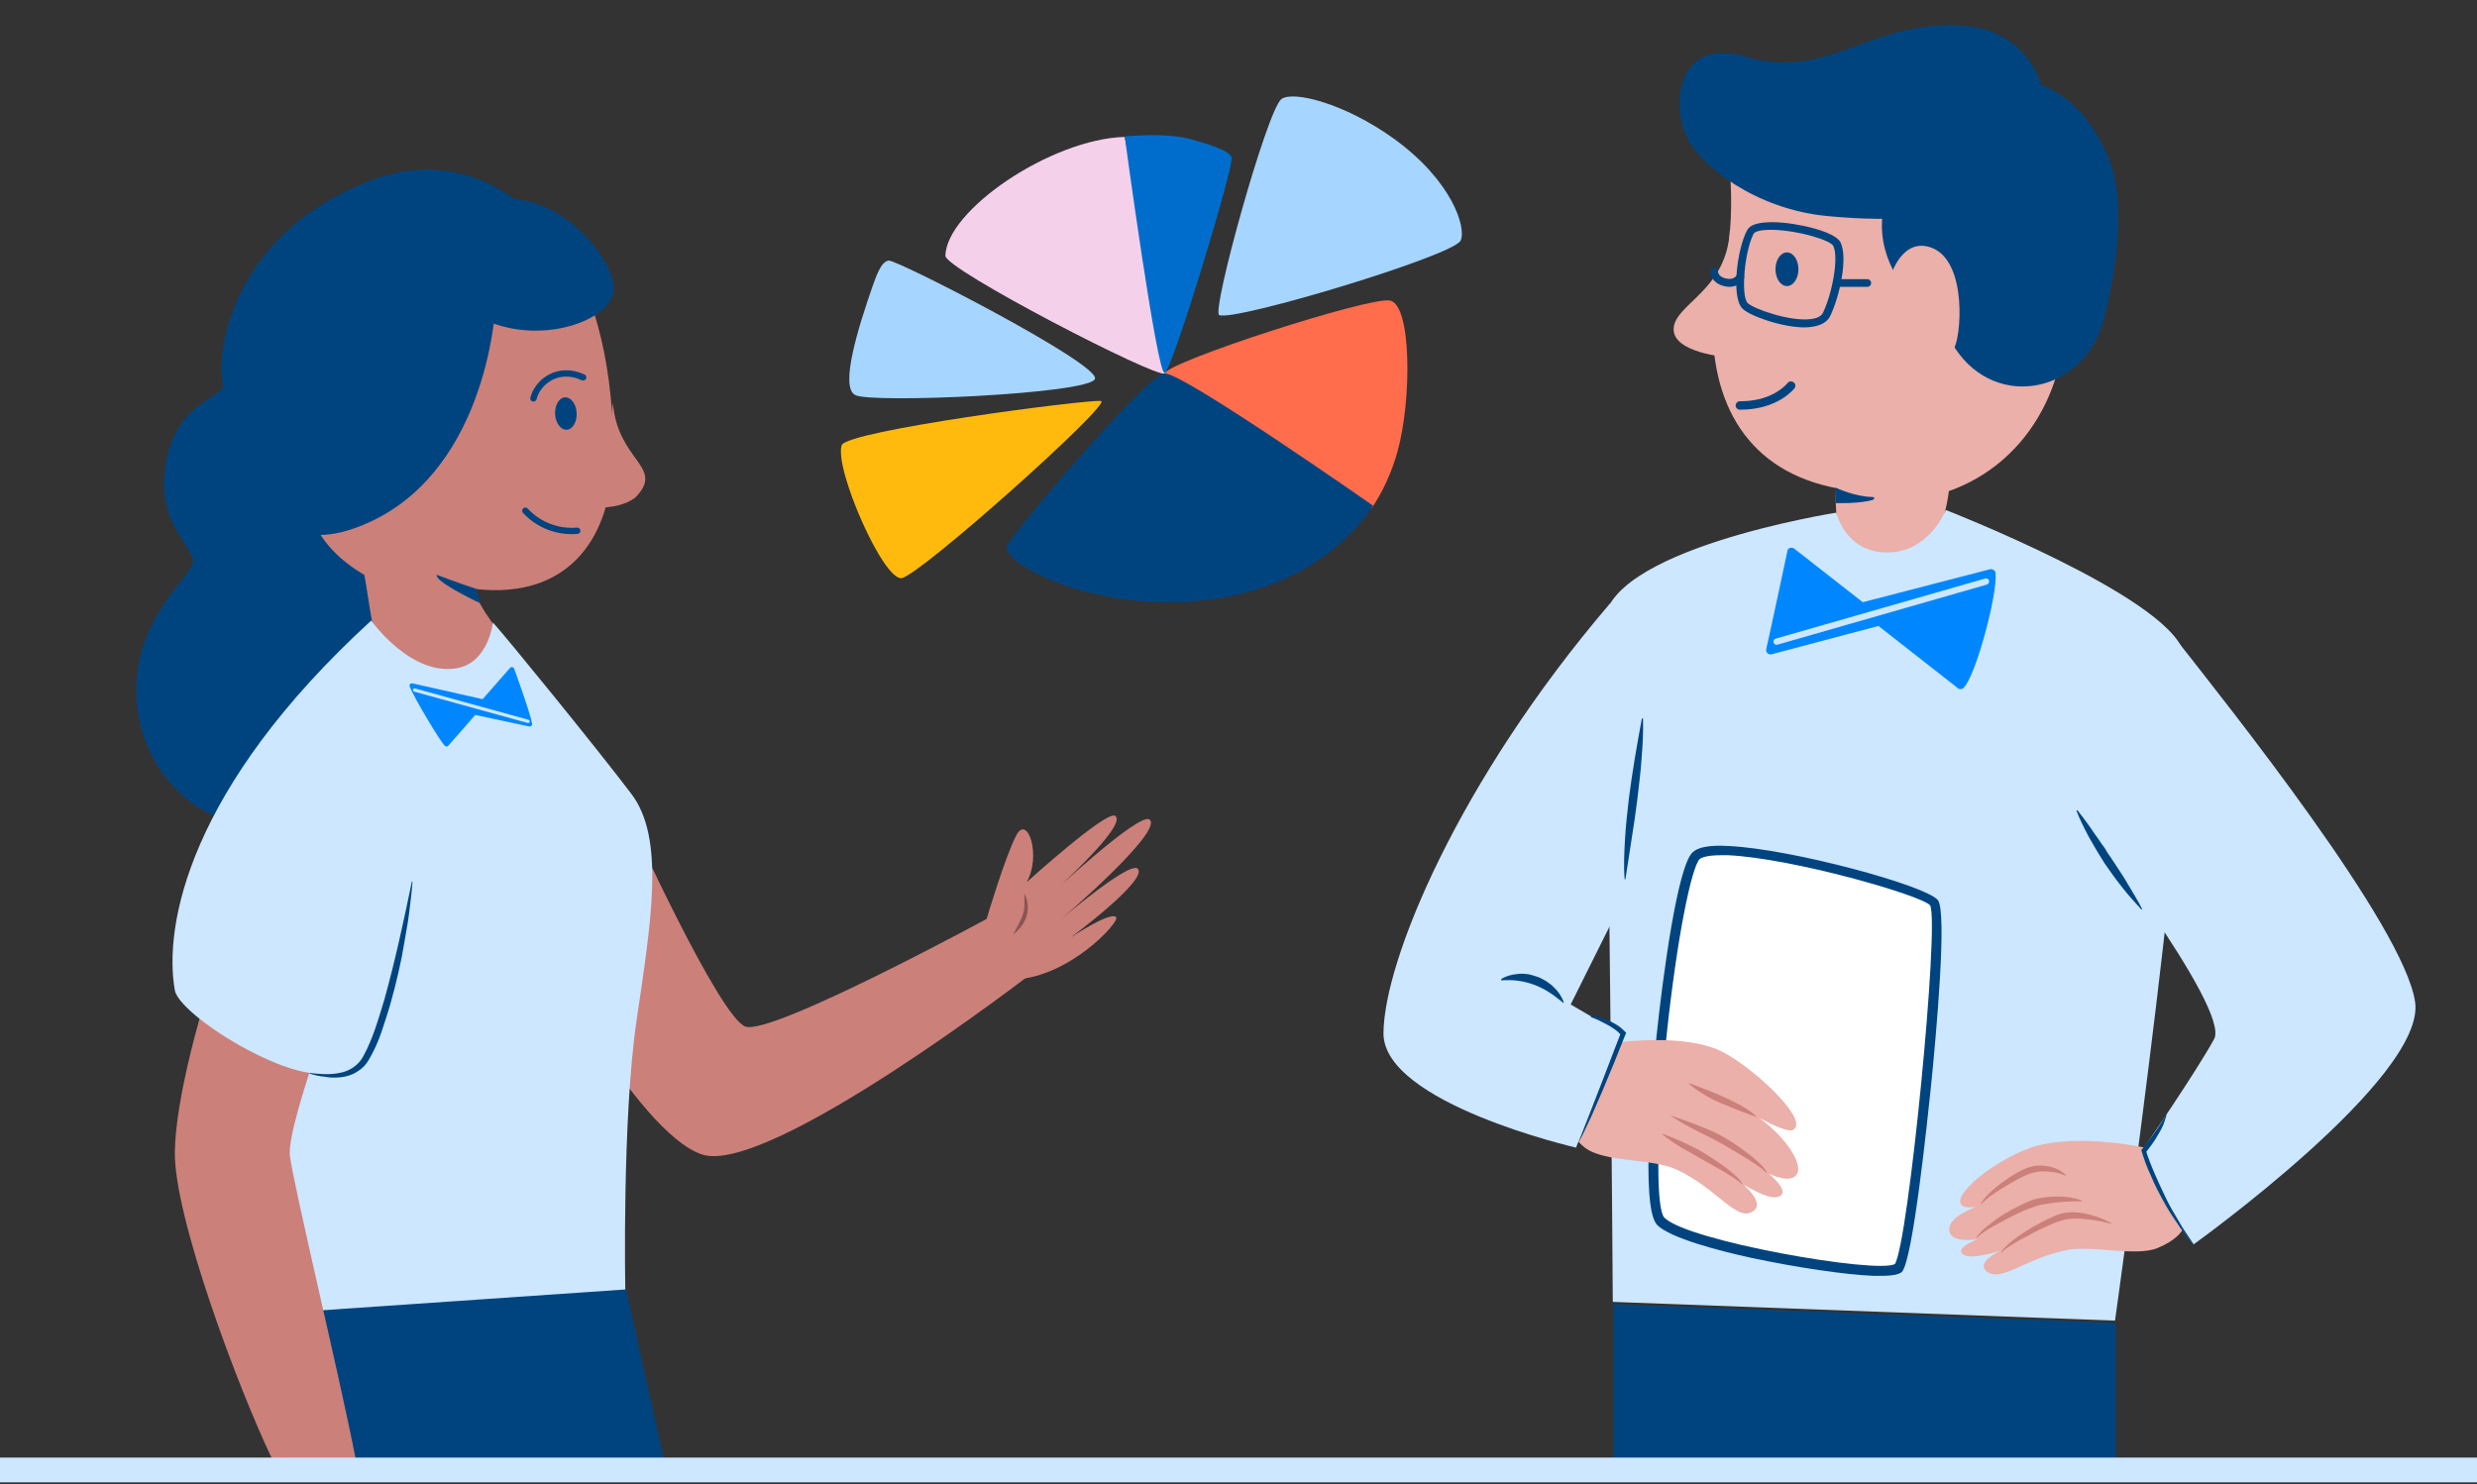 <svg width="584" height="350" viewBox="0 0 584 350" fill="none" xmlns="http://www.w3.org/2000/svg">
<rect x="0" y="0" width="584" height="350" fill="#333333" stroke="none"/>
<g clip-path="url(#clip0)">
<path d="M498.833 346.139V311.944L380.424 307.522L380.424 346.139H498.833Z" fill="#00447F"/>
<path d="M451.996 142.817C450.281 149.316 439.18 149.135 437.465 142.727C430.967 117.727 431.418 116.012 437.916 91.013C439.631 84.514 446.219 86.41 450.281 91.735C466.165 112.402 458.403 117.818 451.996 142.817Z" fill="#EAB0A9"/>
<path d="M432.952 120.886C432.952 120.886 435.028 130.272 444.956 130.272C454.884 130.272 458.764 120.254 458.764 120.254C458.764 120.254 510.389 140.381 514.721 153.557C519.053 166.644 498.656 311.409 498.656 311.409L380.245 306.986C380.245 306.986 379.433 178.648 378.169 147.691C377.357 129.641 432.952 120.886 432.952 120.886Z" fill="#CCE7FF"/>
<path d="M444.053 116.103V118.36C468.782 118.36 484.035 101.031 486.562 80.363C488.728 65.652 475.822 58.432 477.988 43.721C478.981 35.508 477.176 18.992 446.58 18.992C442.429 18.541 434.667 33.252 430.606 32.8C401.905 32.8 407.14 30.273 407.862 40.111C409.577 63.125 402.898 72.963 404.162 83.432C406.508 103.197 419.324 116.103 444.053 116.103Z" fill="#EAB0A9"/>
<path d="M438.638 79.821C439.18 83.792 444.775 89.027 447.663 85.778C450.551 82.529 458.584 66.013 452.266 61.951C446.941 58.612 437.736 73.774 438.638 79.821Z" fill="#EAB0A9"/>
<path d="M407.862 54.1C407.23 68.54 394.866 71.609 394.595 77.475C394.324 83.341 407.501 84.244 407.501 84.244L412.555 73.143L407.862 54.1Z" fill="#EAB0A9"/>
<path d="M421.31 67.457C422.805 67.457 424.017 65.679 424.017 63.486C424.017 61.293 422.805 59.515 421.31 59.515C419.814 59.515 418.602 61.293 418.602 63.486C418.602 65.679 419.814 67.457 421.31 67.457Z" fill="#00447F"/>
<path d="M410.209 96.608C409.667 96.608 409.216 96.157 409.216 95.615C409.216 95.074 409.667 94.623 410.209 94.623C416.978 94.623 420.317 91.644 421.49 90.291C421.851 89.839 422.483 89.839 422.934 90.2C423.386 90.561 423.386 91.193 423.025 91.644C421.671 93.179 417.79 96.608 410.209 96.608Z" fill="#00447F"/>
<path d="M516.345 286.048C515.082 286.86 516.706 290.921 508.764 294.26C503.71 296.427 493.06 293.538 487.104 294.802C477.176 296.878 471.671 302.564 468.331 299.766C463.909 295.975 483.674 290.289 483.674 290.289C483.674 290.289 465.172 298.773 462.555 295.524C459.938 292.185 484.486 287.311 484.486 287.311C484.486 287.311 462.014 295.795 459.757 290.831C458.494 288.033 462.916 284.964 471.31 282.889C474.288 282.167 464.902 285.687 462.826 284.423C459.216 282.257 470.949 272.961 479.703 270.344C489.27 267.456 505.515 269.892 512.013 272.329C518.511 274.766 516.345 286.048 516.345 286.048Z" fill="#EAB0A9"/>
<path d="M466.887 284.061C467.338 283.159 467.97 282.437 468.692 281.715C469.324 280.993 470.136 280.361 470.858 279.729C472.393 278.556 473.927 277.473 475.642 276.48C476.544 276.029 477.356 275.578 478.44 275.217C479.523 274.946 480.515 274.765 481.598 274.856C482.681 274.946 483.674 275.126 484.577 275.487C485.479 275.848 486.382 276.39 487.104 277.112V277.202H487.014C485.299 276.48 483.403 276.209 481.598 276.209C480.696 276.209 479.703 276.39 478.891 276.661C477.988 276.931 477.176 277.292 476.364 277.744C474.739 278.556 473.115 279.549 471.49 280.541C469.956 281.534 468.331 282.617 467.068 283.971H466.977C466.887 284.061 466.887 284.061 466.887 284.061Z" fill="#CC807A"/>
<path d="M465.985 291.823C466.255 291.282 466.707 290.83 467.068 290.469C467.519 290.018 467.88 289.657 468.331 289.296C469.234 288.574 470.136 287.942 471.039 287.22C472.934 285.957 474.92 284.874 476.995 283.881C478.078 283.43 479.071 282.888 480.425 282.617C481.598 282.347 482.772 282.256 483.945 282.166C486.291 282.076 488.548 282.256 490.804 283.069L490.894 283.159C490.894 283.159 490.894 283.249 490.804 283.249C488.548 283.249 486.382 283.339 484.125 283.61C483.042 283.791 481.959 283.971 480.876 284.152C479.793 284.422 478.8 284.874 477.717 285.235C475.642 286.137 473.656 287.13 471.67 288.213C470.678 288.755 469.685 289.296 468.782 289.838C467.88 290.469 466.887 291.011 466.165 291.823H466.075C465.985 291.913 465.985 291.913 465.985 291.823Z" fill="#CC807A"/>
<path d="M471.851 295.253C472.122 294.711 472.573 294.26 473.024 293.809C473.476 293.357 473.927 292.996 474.378 292.635C475.281 291.913 476.273 291.191 477.266 290.56C478.259 289.928 479.252 289.296 480.335 288.755C481.328 288.213 482.411 287.581 483.494 287.13C484.035 286.859 484.577 286.679 485.208 286.408C485.84 286.137 486.562 286.047 487.194 285.957C488.548 285.776 489.721 285.867 490.984 286.047C493.421 286.498 495.678 287.22 497.844 288.484C497.844 288.484 497.934 288.574 497.844 288.574H497.753C495.497 287.942 493.241 287.581 490.894 287.401C489.721 287.311 488.548 287.311 487.465 287.491C486.291 287.672 485.208 288.033 484.125 288.484C481.959 289.386 479.884 290.379 477.808 291.552C476.815 292.094 475.732 292.635 474.739 293.267C473.746 293.899 472.754 294.441 471.941 295.343H471.851V295.253Z" fill="#CC807A"/>
<path d="M512.194 149.677C525.461 166.554 566.887 218.449 569.414 236.319C571.941 254.189 517.158 293.449 517.158 293.449L504.974 271.427C504.974 271.427 518.15 252.204 522.031 244.984C525.912 237.763 489.721 191.103 489.721 191.103L512.194 149.677Z" fill="#CCE7FF"/>
<path d="M510.84 262.672C510.84 262.672 509.757 265.47 504.974 271.427C504.974 271.427 508.313 282.979 517.158 293.448" fill="#CCE7FF"/>
<path d="M510.84 262.672C510.659 263.575 510.298 264.387 510.028 265.29C509.667 266.102 509.215 266.914 508.764 267.636C508.313 268.448 507.862 269.17 507.32 269.892C506.779 270.614 506.237 271.337 505.696 272.059L505.876 271.066C506.418 272.961 507.23 274.947 508.042 276.842C508.854 278.737 509.757 280.632 510.659 282.528C511.562 284.423 512.645 286.228 513.728 288.033C514.721 289.838 515.984 291.553 517.157 293.358L517.067 293.448C515.713 291.824 514.45 290.199 513.277 288.394C512.103 286.679 510.93 284.874 509.937 282.979C508.945 281.174 507.952 279.279 507.14 277.293C506.237 275.398 505.515 273.412 504.883 271.336V271.246V271.156C505.966 269.802 507.049 268.448 508.042 267.004C508.584 266.282 509.035 265.56 509.486 264.838C509.937 264.116 510.389 263.304 510.75 262.582L510.84 262.672Z" fill="#00447F"/>
<path d="M489.811 191.103C491.346 192.998 492.699 194.893 493.963 196.788C494.685 197.691 495.226 198.684 495.948 199.586C496.309 200.038 496.58 200.579 496.851 201.03L497.844 202.474C498.475 203.467 499.107 204.37 499.739 205.362C500.371 206.355 501.003 207.258 501.544 208.25C502.717 210.236 503.981 212.222 505.064 214.388L504.883 214.478C503.349 212.763 501.725 211.048 500.281 209.153C498.836 207.348 497.483 205.453 496.129 203.467C494.865 201.482 493.692 199.496 492.519 197.42C491.436 195.344 490.353 193.269 489.541 191.103H489.811Z" fill="#00447F"/>
<path d="M432.862 115.02C432.862 115.02 437.194 117.096 441.346 117.186C442.158 117.186 441.978 117.728 441.436 117.908C438.277 118.811 432.862 118.63 432.862 118.63C432.772 116.735 432.862 115.02 432.862 115.02Z" fill="#00447F"/>
<path d="M391.526 287.853C396.761 293.809 444.414 302.112 447.663 298.954C450.912 295.795 459.125 216.463 456.057 212.853C453.078 209.243 405.245 196.517 399.92 201.752C394.595 206.987 386.292 281.896 391.526 287.853Z" fill="white"/>
<path d="M443.421 300.849C442.97 300.849 442.429 300.849 441.797 300.849C435.028 300.578 423.476 298.864 412.916 296.607C405.786 295.073 393.512 291.914 390.624 288.755C386.743 284.333 389.631 253.828 390.534 244.532C392.068 230.001 395.497 204.46 399.017 201.03C400.281 199.767 402.988 199.225 407.591 199.496C422.573 200.218 453.981 208.792 456.869 212.221C459.125 214.929 456.508 243.99 455.244 256.355C454.522 263.214 451.003 297.42 448.385 299.947C447.934 300.308 446.941 300.849 443.421 300.849ZM405.786 201.662C401.996 201.662 401.003 202.384 400.732 202.564C398.837 204.46 395.407 220.705 392.88 244.622C390.263 269.893 390.624 285.055 392.339 287.041C397.212 292.546 442.79 300.488 446.761 298.051C449.92 293.268 457.32 217.817 455.064 213.485C453.078 211.138 422.754 202.384 407.411 201.662C406.869 201.662 406.328 201.662 405.786 201.662Z" fill="#00447F"/>
<path d="M373.657 270.614C378.35 274.225 389.631 273.051 395.407 275.849C405.064 280.362 409.487 288.304 413.368 285.596C418.422 282.076 399.649 271.246 399.649 271.246C399.649 271.246 416.707 285.145 419.956 281.806C423.205 278.466 400.462 265.921 400.462 265.921C400.462 265.921 420.497 282.257 423.656 276.842C425.461 273.773 418.783 265.199 410.66 261.048C407.772 259.604 420.407 267.456 422.664 266.463C426.725 264.658 415.443 253.467 407.14 248.593C398.115 243.178 380.064 245.615 373.115 247.149C366.075 248.412 366.256 264.929 373.657 270.614Z" fill="#EAB0A9"/>
<path d="M413.909 263.304C412.465 262.762 411.111 262.311 409.757 261.77C409.035 261.499 408.404 261.228 407.772 260.957L405.786 260.145L403.801 259.243C403.169 258.882 402.537 258.611 401.905 258.159C400.642 257.437 399.378 256.625 398.205 255.542V255.452H398.295C401.093 256.445 403.801 257.528 406.508 258.701C407.862 259.333 409.126 259.965 410.479 260.687C411.743 261.409 413.006 262.221 414.089 263.214V263.304C413.999 263.394 413.999 263.394 413.909 263.304Z" fill="#CC807A"/>
<path d="M416.255 276.391C415.533 275.578 414.631 275.037 413.728 274.405C412.826 273.773 411.923 273.232 411.021 272.69C409.125 271.607 407.32 270.434 405.515 269.441C404.613 268.99 403.71 268.448 402.718 267.997L399.829 266.553C397.934 265.56 395.949 264.477 394.053 263.214C394.053 263.214 393.963 263.124 394.053 263.124H394.144C396.219 263.846 398.295 264.568 400.371 265.38C402.447 266.192 404.432 267.004 406.328 268.087C408.223 269.17 410.028 270.434 411.833 271.788C412.736 272.42 413.548 273.142 414.36 273.864C415.172 274.586 415.985 275.398 416.526 276.391V276.481C416.346 276.391 416.255 276.391 416.255 276.391Z" fill="#CC807A"/>
<path d="M410.66 279.279C410.028 278.557 409.216 278.106 408.494 277.564C407.681 277.113 406.959 276.571 406.147 276.12L401.364 273.412C400.551 272.961 399.739 272.51 399.017 272.059C398.205 271.607 397.393 271.156 396.58 270.705C394.956 269.712 393.421 268.719 391.887 267.456V267.365H391.977C393.782 267.997 395.497 268.719 397.212 269.532C398.927 270.344 400.642 271.156 402.176 272.149C403.8 273.142 405.335 274.225 406.869 275.308C407.591 275.849 408.313 276.481 409.035 277.113C409.757 277.745 410.389 278.376 410.84 279.279V279.369C410.75 279.279 410.75 279.279 410.66 279.279Z" fill="#CC807A"/>
<path d="M379.613 142.276C343.783 184.153 326.274 226.662 326.184 243.629C326.094 260.146 371.581 270.615 371.581 270.615L382.05 243.72L370.317 236.86L397.032 183.251L379.613 142.276Z" fill="#CCE7FF"/>
<path d="M353.891 230.904C355.155 230.092 356.599 229.731 358.133 229.641C358.855 229.55 359.577 229.641 360.39 229.731C361.112 229.911 361.834 230.092 362.556 230.363C363.278 230.633 363.909 230.994 364.541 231.355C365.173 231.807 365.714 232.168 366.256 232.709C367.339 233.702 368.151 234.875 368.693 236.319L368.602 236.5C367.519 235.688 366.527 234.785 365.353 234.063C364.27 233.341 363.007 232.709 361.834 232.258C360.57 231.807 359.307 231.446 357.953 231.265C356.599 231.085 355.245 231.085 353.982 231.175L353.891 230.904Z" fill="#00447F"/>
<path d="M387.375 169.442C387.465 172.691 387.285 175.85 387.014 179.099C386.924 180.723 386.743 182.257 386.563 183.882L386.021 188.575L385.389 193.268L384.667 197.961C384.216 201.12 383.675 204.189 383.223 207.348H383.043C382.772 204.189 382.953 200.94 383.133 197.781C383.314 194.622 383.675 191.463 384.036 188.304C384.848 181.987 385.931 175.669 387.104 169.442H387.375Z" fill="#00447F"/>
<path d="M375.191 239.658C375.191 239.658 380.335 241.553 382.14 243.719C382.14 243.719 376.364 258.882 372.213 269.08" fill="#CCE7FF"/>
<path d="M375.191 239.568C375.913 239.568 376.545 239.749 377.267 239.929C377.899 240.11 378.621 240.38 379.252 240.651C379.884 240.922 380.516 241.283 381.148 241.644C381.779 242.005 382.321 242.456 382.953 243.088L383.404 243.539L383.133 244.171L380.606 250.489C379.704 252.564 378.891 254.73 377.989 256.806L375.281 263.034C374.288 265.109 373.386 267.185 372.303 269.171H372.213C375.552 260.777 378.801 252.294 382.05 243.81V243.9C381.148 242.907 379.974 242.185 378.801 241.554C377.628 240.922 376.364 240.29 375.101 239.839L375.191 239.568Z" fill="#00447F"/>
<path d="M470.497 135.147C470.497 134.876 470.317 134.515 470.046 134.425C469.775 134.244 469.505 134.154 469.144 134.244L439.18 142.006L423.025 129.37C422.754 129.19 422.393 129.1 422.032 129.19C421.671 129.28 421.4 129.641 421.4 130.002C421.4 130.002 417.429 148.684 416.436 153.017C416.346 153.378 416.436 153.739 416.707 154.009C416.978 154.28 417.339 154.37 417.7 154.28L442.88 147.601L461.653 162.313C461.833 162.493 462.104 162.493 462.284 162.493C462.555 162.493 462.826 162.403 463.006 162.132C465.804 159.334 470.949 140.381 470.497 135.147ZM468.422 137.854L419.053 152.024C418.963 152.024 418.873 152.024 418.873 152.024C418.512 152.024 418.241 151.843 418.151 151.482C418.061 151.121 418.241 150.67 418.692 150.58L468.061 136.41C468.422 136.32 468.873 136.5 468.963 136.952C469.053 137.313 468.783 137.764 468.422 137.854Z" fill="#0087FF"/>
<path d="M440.263 67.637H433.043C432.501 67.637 432.14 67.186 432.14 66.735C432.14 66.284 432.591 65.832 433.043 65.832H440.263C440.804 65.832 441.165 66.284 441.165 66.735C441.165 67.186 440.804 67.637 440.263 67.637Z" fill="#00447F"/>
<path d="M407.682 67.638C407.23 67.638 406.779 67.547 406.418 67.457C404.523 67.006 403.259 65.562 403.259 64.028C403.259 63.486 403.711 63.125 404.162 63.125C404.613 63.125 405.064 63.576 405.064 64.028C405.064 64.84 405.967 65.472 406.869 65.652C407.862 65.923 409.035 65.742 409.487 64.84C409.757 64.388 410.299 64.208 410.75 64.479C411.202 64.749 411.382 65.291 411.111 65.742C410.389 67.096 409.035 67.638 407.682 67.638Z" fill="#00447F"/>
<path d="M425.551 77.204C420.046 77.204 412.284 74.406 410.75 72.691C408.133 69.893 409.577 58.612 411.923 54.28C412.645 52.926 414.631 52.384 418.061 52.384C423.566 52.474 432.681 54.55 433.945 57.168C435.75 60.868 433.674 70.074 431.508 74.496C430.876 75.85 429.523 76.662 427.447 77.023C426.815 77.113 426.183 77.204 425.551 77.204ZM417.519 54.189C414.721 54.189 413.638 54.731 413.458 55.092C411.292 59.243 410.389 69.623 412.014 71.427C413.277 72.781 422.122 75.94 427.086 75.218C428.53 75.038 429.432 74.496 429.793 73.774C431.959 69.261 433.584 60.778 432.23 57.98C431.598 56.716 424.378 54.37 417.97 54.189C417.79 54.189 417.609 54.189 417.519 54.189Z" fill="#00447F"/>
<path d="M462.916 6.085C441.165 4.461 431.147 19.172 411.653 13.396C395.588 8.612 393.783 24.407 397.844 32.62C400.913 38.847 413.638 49.316 430.786 50.941C464.45 54.19 473.476 44.623 478.891 39.479C485.75 32.98 484.577 7.71 462.916 6.085Z" fill="#00447F"/>
<path d="M456.779 27.565C470.407 13.125 488.999 16.825 497.302 37.764C501.544 48.504 498.566 65.471 496.039 75.309C491.436 92.727 470.768 96.789 461.111 82.348C453.71 71.518 428.53 57.439 456.779 27.565Z" fill="#00447F"/>
<path d="M446.4 80.092C449.288 83.521 458.945 86.048 460.84 81.897C462.645 77.745 463.638 59.153 453.62 57.98C445.227 57.077 442.068 74.857 446.4 80.092Z" fill="#EAB0A9"/>
<path d="M147.55 303.934L57.648 300.241L65.7 347.112C93.333 350.933 126.632 346.603 157.194 347.112L147.55 303.934Z" fill="#00447F"/>
<path d="M84.516 43.779C55.61 56.003 50.771 81.981 52.554 90.385C53.573 94.078 40.584 93.951 38.801 111.523C37.528 123.493 45.55 129.096 45.55 132.407C45.55 135.718 30.27 146.669 32.307 166.407C34.345 186.144 54.592 202.444 72.037 189.201C89.483 175.83 101.07 150.489 100.306 149.216C99.542 147.943 93.175 91.531 93.175 91.531L84.516 43.779Z" fill="#00447F"/>
<path d="M149.205 194.931C149.205 194.931 169.579 239.627 175.691 242.047C181.804 244.466 235.668 215.051 235.668 215.051L243.691 229.186C243.691 229.186 181.167 277.447 165.504 272.226C149.841 267.005 125.902 220.526 125.902 220.526L149.205 194.931Z" fill="#CC807A"/>
<path d="M119.28 49.254C111.257 43.015 112.658 52.692 100.816 53.329C96.486 53.584 100.179 45.943 95.977 46.198C84.134 46.835 82.606 50.528 75.348 57.531C66.943 65.426 69.363 81.089 71.273 92.55C73.947 105.92 66.561 91.913 69.108 105.284C71.655 120.055 73.947 128.459 85.917 135.59C87.19 142.467 88.209 153.927 91.647 158.002C95.722 162.841 117.879 167.68 119.662 161.44C122.718 150.617 112.531 145.396 112.149 138.901C134.306 141.321 143.22 126.549 144.238 111.141C145.512 97.643 142.71 74.595 135.452 63.771C122.336 44.033 128.321 56.258 119.28 49.254Z" fill="#CC807A"/>
<path d="M116.224 146.797C116.224 146.797 115.205 155.965 108.074 157.493C97.123 159.785 87.572 146.415 87.572 146.415L68.599 188.564L57.52 241.028L73.183 309.155L147.422 304.061C147.422 304.061 146.658 263.822 150.096 240.518C153.534 217.215 156.845 197.605 148.823 187.163C141.437 177.358 119.28 150.107 116.224 146.797Z" fill="#CCE7FF"/>
<path d="M125.774 93.951C126.666 90.258 131.377 86.183 137.49 88.985" stroke="#00447F" stroke-width="1.49" stroke-miterlimit="10" stroke-linecap="round"/>
<path d="M142.201 119.673C145.512 119.546 148.823 118.4 150.096 116.999C156.591 109.996 145.639 108.722 144.493 94.969" fill="#CC807A"/>
<path d="M109.857 105.921C109.475 109.996 103.362 116.745 99.797 114.325C96.231 111.906 86.172 97.135 93.048 91.532C99.033 86.693 110.493 99.681 109.857 105.921Z" fill="#CC807A"/>
<path d="M133.61 101.33C135.015 101.258 136.066 99.491 135.958 97.384C135.849 95.277 134.623 93.628 133.218 93.7C131.814 93.772 130.763 95.538 130.871 97.645C130.979 99.753 132.205 101.402 133.61 101.33Z" fill="#00447F"/>
<path d="M123.865 120.437C127.175 124.003 131.76 125.531 136.089 125.149" stroke="#00447F" stroke-width="1.49" stroke-miterlimit="10" stroke-linecap="round"/>
<path d="M232.612 216.706C232.612 216.706 236.942 202.062 239.616 196.968C242.29 191.875 245.601 201.934 242.035 208.047C242.035 208.047 260.881 190.983 262.919 192.384C266.102 194.549 247.511 211.103 247.511 211.103C247.511 211.103 268.777 191.238 271.069 193.275C274.252 196.204 250.058 216.833 250.058 216.833C250.058 216.833 266.484 202.826 268.267 204.863C270.687 207.537 252.477 221.035 252.477 221.035C252.477 221.035 262.028 214.668 263.174 216.324C263.938 217.47 252.222 230.331 239.234 230.968L232.612 216.706Z" fill="#CC807A"/>
<path d="M238.852 220.399L240.125 217.979C240.507 217.215 240.889 216.451 241.144 215.687C241.399 214.923 241.526 214.159 241.526 213.395C241.526 212.631 241.526 211.74 241.526 210.721C242.417 212.376 242.545 214.286 242.035 216.069C241.781 216.961 241.271 217.725 240.762 218.489C240.507 218.871 240.125 219.125 239.871 219.507L238.852 220.399C238.852 220.526 238.852 220.526 238.852 220.399Z" fill="#895553"/>
<path d="M112.404 138.902C112.404 138.902 106.291 136.864 103.49 135.718C102.726 135.463 102.853 135.591 103.108 136.1C104.381 138.138 113.422 142.34 113.422 142.34C112.658 140.684 112.404 138.902 112.404 138.902Z" fill="#00447F"/>
<path d="M114.059 165.516L97.123 161.696C98.142 164.242 104.127 174.302 105.273 175.448L120.681 157.875C120.681 157.875 124.501 168.317 124.883 170.737L111.767 167.935L114.059 165.516Z" fill="#0087FF" stroke="#0087FF" stroke-width="1.143" stroke-miterlimit="10" stroke-linecap="round" stroke-linejoin="round"/>
<path d="M97.76 162.714L124.501 170.1" stroke="#CCE7FF" stroke-width="0.779" stroke-miterlimit="10" stroke-linecap="round" stroke-linejoin="round"/>
<path d="M105.018 54.603C123.227 34.738 144.748 59.06 144.748 68.101C144.748 74.595 130.995 80.453 118.261 76.887C105.527 73.322 96.741 63.644 105.018 54.603Z" fill="#00447F"/>
<path d="M116.988 68.61C116.988 78.415 112.404 114.834 82.988 124.767C53.573 134.699 51.153 88.093 56.629 72.303C62.232 56.131 92.157 27.48 120.044 46.071C147.931 64.663 116.988 68.61 116.988 68.61Z" fill="#00447F"/>
<path d="M68.344 272.481C67.453 264.585 83.88 222.436 83.88 222.436L86.427 187.29C86.427 187.29 83.88 169.081 73.692 177.995C63.505 186.908 41.603 247.14 41.221 271.589C40.966 286.743 56.09 327.256 64.24 344.192C70.48 345.084 77.385 343.428 83.88 344.192C80.442 326.11 69.236 279.739 68.344 272.481Z" fill="#CC807A"/>
<path d="M80.569 250.069C82.734 243.447 93.43 201.807 93.43 201.807L87.573 146.287C44.277 185.89 38.547 218.489 41.221 233.515C42.494 240.391 77.131 260.893 80.569 250.069Z" fill="#CCE7FF"/>
<path d="M97.25 207.92C97.123 210.339 96.741 212.758 96.486 215.051C96.231 217.47 95.722 219.762 95.34 222.182L94.703 225.747L93.939 229.313C93.43 231.605 92.793 234.024 92.156 236.316C91.52 238.608 90.756 240.901 89.992 243.193C89.228 245.485 88.209 247.777 86.936 249.942L86.426 250.706L85.79 251.47C85.28 251.979 84.771 252.361 84.134 252.743C82.988 253.507 81.587 253.889 80.314 254.016C79.04 254.144 77.767 254.144 76.494 253.889C75.22 253.762 74.074 253.507 72.928 253.125V252.998C75.348 253.252 77.64 253.507 80.059 252.998C82.351 252.616 84.516 251.215 85.662 249.05C87.954 244.848 89.228 240.264 90.628 235.68C93.175 226.511 95.213 217.088 97.123 207.792L97.25 207.92Z" fill="#00447F"/>
<path d="M323.364 119.893C326.038 115.945 328.075 111.488 329.476 106.522C332.914 94.17 332.787 71.758 327.693 70.867C322.599 69.975 275.484 85.256 274.592 88.058C273.701 90.859 323.364 119.893 323.364 119.893Z" fill="#FF6D4D"/>
<path d="M198.443 104.994C196.66 110.469 208.248 136.956 212.578 136.319C216.907 135.683 262.495 94.934 259.566 94.552C256.128 94.17 199.589 101.556 198.443 104.994Z" fill="#FFBA0D"/>
<path d="M265.169 32.282C247.724 32.792 223.147 49.601 222.893 60.297C222.765 63.481 272.81 89.331 274.592 88.057C276.375 86.784 265.169 32.282 265.169 32.282Z" fill="#F5D0EB"/>
<path d="M302.098 23.369C298.66 26.17 285.544 73.541 287.454 74.305C291.147 75.833 342.719 60.297 344.374 56.732C345.775 53.676 342.337 42.597 328.584 32.665C316.869 24.26 304.772 21.331 302.098 23.369Z" fill="#A6D5FF"/>
<path d="M255.364 139.375C281.723 146.379 310.12 139.63 323.745 119.256C323.745 119.256 278.794 87.803 274.592 88.057C270.39 88.312 239.065 125.368 237.536 128.424C236.008 131.48 245.813 136.829 255.364 139.375Z" fill="#00447F"/>
<path d="M209.522 61.443C207.612 61.698 206.466 65.518 205.702 67.556C202.391 77.106 197.934 91.241 201.627 93.151C205.32 95.188 257.02 92.896 258.166 89.331C259.312 85.765 211.432 61.189 209.522 61.443Z" fill="#A6D5FF"/>
<path d="M290.382 37.121C289.745 35.339 284.143 33.81 281.596 33.047C276.629 31.518 270.645 31.773 265.169 32.155C265.169 32.155 272.809 88.567 274.592 87.93C276.375 87.421 291.019 39.031 290.382 37.121Z" fill="#006DCC"/>
<path d="M584 343.706H0V352.466H584V343.706Z" fill="#CCE7FF"/>
</g>
<defs>
<clipPath id="clip0">
<rect width="584" height="349.427" fill="white" transform="translate(0 0.119)"/>
</clipPath>
</defs>
</svg>
